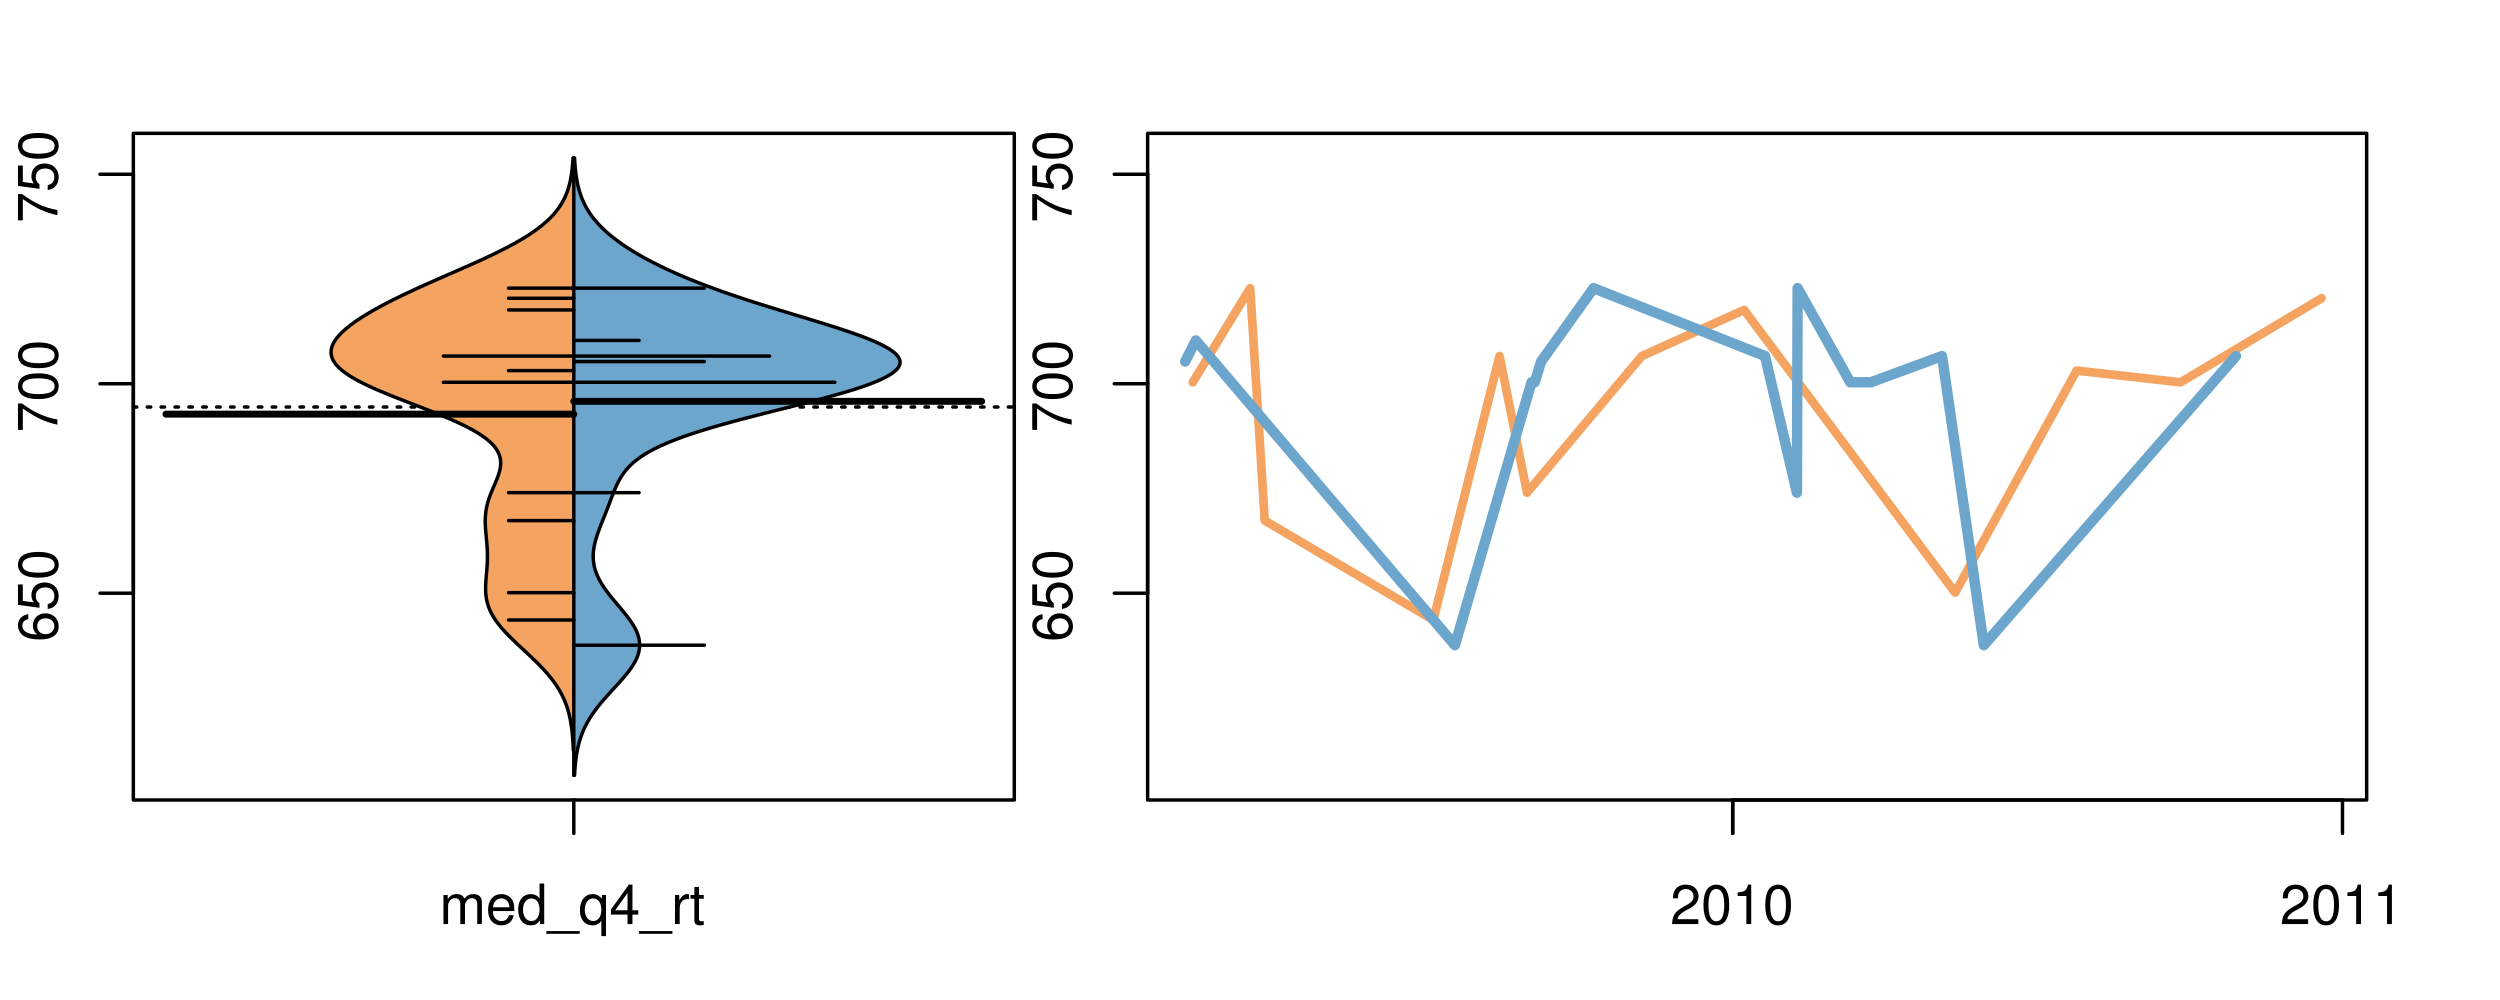 <?xml version="1.0" encoding="UTF-8"?>
<svg xmlns="http://www.w3.org/2000/svg" xmlns:xlink="http://www.w3.org/1999/xlink" width="540pt" height="216pt" viewBox="0 0 540 216" version="1.1">
<defs>
<g>
<symbol overflow="visible" id="glyph0-0">
<path style="stroke:none;" d="M -6.281 -5.969 C -7.688 -5.766 -8.516 -4.859 -8.516 -3.562 C -8.516 -2.625 -8.047 -1.781 -7.297 -1.281 C -6.469 -0.75 -5.422 -0.516 -3.875 -0.516 C -2.453 -0.516 -1.531 -0.734 -0.781 -1.234 C -0.094 -1.688 0.281 -2.438 0.281 -3.375 C 0.281 -4.984 -0.922 -6.156 -2.594 -6.156 C -4.172 -6.156 -5.297 -5.078 -5.297 -3.547 C -5.297 -2.719 -4.969 -2.047 -4.344 -1.594 C -6.422 -1.609 -7.578 -2.281 -7.578 -3.484 C -7.578 -4.234 -7.109 -4.75 -6.281 -4.922 Z M -4.359 -3.422 C -4.359 -4.438 -3.641 -5.078 -2.516 -5.078 C -1.438 -5.078 -0.656 -4.359 -0.656 -3.391 C -0.656 -2.406 -1.469 -1.656 -2.562 -1.656 C -3.625 -1.656 -4.359 -2.375 -4.359 -3.422 Z M -4.359 -3.422 "/>
</symbol>
<symbol overflow="visible" id="glyph0-1">
<path style="stroke:none;" d="M -8.516 -5.719 L -8.516 -1.312 L -3.875 -0.688 L -3.875 -1.656 C -4.469 -2.141 -4.672 -2.562 -4.672 -3.219 C -4.672 -4.359 -3.891 -5.078 -2.625 -5.078 C -1.406 -5.078 -0.656 -4.375 -0.656 -3.219 C -0.656 -2.297 -1.125 -1.734 -2.094 -1.469 L -2.094 -0.422 C -1.391 -0.562 -1.062 -0.688 -0.75 -0.938 C -0.094 -1.422 0.281 -2.281 0.281 -3.234 C 0.281 -4.953 -0.969 -6.156 -2.766 -6.156 C -4.453 -6.156 -5.609 -5.047 -5.609 -3.406 C -5.609 -2.812 -5.453 -2.328 -5.094 -1.844 L -7.469 -2.172 L -7.469 -5.719 Z M -8.516 -5.719 "/>
</symbol>
<symbol overflow="visible" id="glyph0-2">
<path style="stroke:none;" d="M -8.516 -3.297 C -8.516 -2.516 -8.156 -1.781 -7.578 -1.344 C -6.828 -0.797 -5.688 -0.516 -4.109 -0.516 C -1.25 -0.516 0.281 -1.469 0.281 -3.297 C 0.281 -5.094 -1.25 -6.078 -4.047 -6.078 C -5.703 -6.078 -6.797 -5.812 -7.578 -5.25 C -8.172 -4.812 -8.516 -4.109 -8.516 -3.297 Z M -7.578 -3.297 C -7.578 -4.438 -6.422 -5 -4.141 -5 C -1.734 -5 -0.594 -4.453 -0.594 -3.281 C -0.594 -2.156 -1.781 -1.594 -4.109 -1.594 C -6.438 -1.594 -7.578 -2.156 -7.578 -3.297 Z M -7.578 -3.297 "/>
</symbol>
<symbol overflow="visible" id="glyph0-3">
<path style="stroke:none;" d="M -8.516 -6.234 L -8.516 -0.547 L -7.469 -0.547 L -7.469 -5.141 C -4.578 -3.125 -2.797 -2.297 0 -1.656 L 0 -2.781 C -2.719 -3.25 -5.062 -4.312 -7.625 -6.234 Z M -8.516 -6.234 "/>
</symbol>
<symbol overflow="visible" id="glyph0-4">
<path style="stroke:none;" d="M -8.75 -5.938 L -8.75 -4.938 L -5.5 -4.938 C -6.125 -4.531 -6.469 -3.859 -6.469 -3.016 C -6.469 -1.375 -5.156 -0.312 -3.156 -0.312 C -1.031 -0.312 0.281 -1.359 0.281 -3.047 C 0.281 -3.906 -0.047 -4.516 -0.828 -5.047 L 0 -5.047 L 0 -5.938 Z M -5.531 -3.188 C -5.531 -4.266 -4.578 -4.938 -3.078 -4.938 C -1.625 -4.938 -0.656 -4.25 -0.656 -3.188 C -0.656 -2.094 -1.625 -1.359 -3.094 -1.359 C -4.562 -1.359 -5.531 -2.094 -5.531 -3.188 Z M -5.531 -3.188 "/>
</symbol>
<symbol overflow="visible" id="glyph0-5">
<path style="stroke:none;" d="M -6.281 -3.094 L -6.281 -2.047 L -7.266 -2.047 C -7.688 -2.047 -7.906 -2.297 -7.906 -2.75 C -7.906 -2.828 -7.906 -2.875 -7.891 -3.094 L -8.719 -3.094 C -8.766 -2.875 -8.781 -2.734 -8.781 -2.531 C -8.781 -1.609 -8.25 -1.062 -7.359 -1.062 L -6.281 -1.062 L -6.281 -0.219 L -5.469 -0.219 L -5.469 -1.062 L 0 -1.062 L 0 -2.047 L -5.469 -2.047 L -5.469 -3.094 Z M -6.281 -3.094 "/>
</symbol>
<symbol overflow="visible" id="glyph0-6">
<path style="stroke:none;" d="M 1.516 -6.938 L 1.516 0.266 L 2.109 0.266 L 2.109 -6.938 Z M 1.516 -6.938 "/>
</symbol>
<symbol overflow="visible" id="glyph0-7">
<path style="stroke:none;" d="M -6.469 -3.266 C -6.469 -1.5 -5.203 -0.438 -3.094 -0.438 C -0.984 -0.438 0.281 -1.484 0.281 -3.281 C 0.281 -5.047 -0.984 -6.125 -3.047 -6.125 C -5.219 -6.125 -6.469 -5.078 -6.469 -3.266 Z M -5.547 -3.281 C -5.547 -4.406 -4.625 -5.078 -3.062 -5.078 C -1.578 -5.078 -0.641 -4.375 -0.641 -3.281 C -0.641 -2.156 -1.578 -1.469 -3.094 -1.469 C -4.609 -1.469 -5.547 -2.156 -5.547 -3.281 Z M -5.547 -3.281 "/>
</symbol>
<symbol overflow="visible" id="glyph0-8">
<path style="stroke:none;" d="M -8.75 -1.828 L -8.75 -0.812 L 0 -0.812 L 0 -1.828 Z M -8.75 -1.828 "/>
</symbol>
<symbol overflow="visible" id="glyph0-9">
<path style="stroke:none;" d="M -1.25 -2.297 L -1.25 -1.047 L 0 -1.047 L 0 -2.297 Z M -1.25 -2.297 "/>
</symbol>
<symbol overflow="visible" id="glyph0-10">
<path style="stroke:none;" d="M 0 -3.422 L -6.281 -5.828 L -6.281 -4.703 L -1.188 -2.922 L -6.281 -1.25 L -6.281 -0.125 L 0 -2.328 Z M 0 -3.422 "/>
</symbol>
<symbol overflow="visible" id="glyph0-11">
<path style="stroke:none;" d="M -0.594 -6.422 C -0.562 -6.312 -0.562 -6.266 -0.562 -6.203 C -0.562 -5.859 -0.75 -5.656 -1.062 -5.656 L -4.75 -5.656 C -5.875 -5.656 -6.469 -4.844 -6.469 -3.297 C -6.469 -2.391 -6.203 -1.625 -5.734 -1.219 C -5.406 -0.922 -5.047 -0.797 -4.422 -0.781 L -4.422 -1.781 C -5.203 -1.875 -5.547 -2.328 -5.547 -3.266 C -5.547 -4.156 -5.203 -4.672 -4.609 -4.672 L -4.344 -4.672 C -3.922 -4.672 -3.75 -4.422 -3.641 -3.625 C -3.469 -2.203 -3.422 -1.984 -3.266 -1.609 C -2.969 -0.875 -2.406 -0.5 -1.578 -0.5 C -0.438 -0.5 0.281 -1.297 0.281 -2.562 C 0.281 -3.359 0 -4 -0.641 -4.703 C -0.016 -4.781 0.281 -5.094 0.281 -5.734 C 0.281 -5.938 0.25 -6.094 0.172 -6.422 Z M -1.984 -4.672 C -1.641 -4.672 -1.438 -4.578 -1.156 -4.266 C -0.797 -3.859 -0.594 -3.375 -0.594 -2.781 C -0.594 -2 -0.969 -1.547 -1.609 -1.547 C -2.266 -1.547 -2.609 -1.984 -2.766 -3.062 C -2.906 -4.109 -2.953 -4.328 -3.109 -4.672 Z M -1.984 -4.672 "/>
</symbol>
<symbol overflow="visible" id="glyph0-12">
<path style="stroke:none;" d="M 0 -5.781 L -6.281 -5.781 L -6.281 -4.781 L -2.719 -4.781 C -1.438 -4.781 -0.594 -4.109 -0.594 -3.078 C -0.594 -2.281 -1.078 -1.781 -1.844 -1.781 L -6.281 -1.781 L -6.281 -0.781 L -1.438 -0.781 C -0.391 -0.781 0.281 -1.562 0.281 -2.781 C 0.281 -3.703 -0.047 -4.297 -0.875 -4.891 L 0 -4.891 Z M 0 -5.781 "/>
</symbol>
<symbol overflow="visible" id="glyph0-13">
<path style="stroke:none;" d="M -2.812 -6.156 C -3.766 -6.156 -4.344 -6.078 -4.812 -5.906 C -5.844 -5.5 -6.469 -4.531 -6.469 -3.359 C -6.469 -1.609 -5.125 -0.484 -3.062 -0.484 C -1 -0.484 0.281 -1.578 0.281 -3.344 C 0.281 -4.781 -0.547 -5.766 -1.906 -6.031 L -1.906 -5.016 C -1.078 -4.734 -0.641 -4.172 -0.641 -3.375 C -0.641 -2.734 -0.938 -2.203 -1.469 -1.859 C -1.828 -1.625 -2.188 -1.531 -2.812 -1.531 Z M -3.625 -1.547 C -4.781 -1.625 -5.547 -2.344 -5.547 -3.344 C -5.547 -4.328 -4.734 -5.094 -3.703 -5.094 C -3.672 -5.094 -3.641 -5.094 -3.625 -5.078 Z M -3.625 -1.547 "/>
</symbol>
<symbol overflow="visible" id="glyph1-0">
<path style="stroke:none;" d="M 0.844 -6.281 L 0.844 0 L 1.844 0 L 1.844 -3.953 C 1.844 -4.859 2.516 -5.594 3.328 -5.594 C 4.062 -5.594 4.484 -5.141 4.484 -4.328 L 4.484 0 L 5.5 0 L 5.5 -3.953 C 5.5 -4.859 6.156 -5.594 6.969 -5.594 C 7.703 -5.594 8.141 -5.125 8.141 -4.328 L 8.141 0 L 9.141 0 L 9.141 -4.719 C 9.141 -5.844 8.5 -6.469 7.312 -6.469 C 6.484 -6.469 5.969 -6.219 5.391 -5.516 C 5.016 -6.188 4.516 -6.469 3.703 -6.469 C 2.859 -6.469 2.297 -6.156 1.766 -5.406 L 1.766 -6.281 Z M 0.844 -6.281 "/>
</symbol>
<symbol overflow="visible" id="glyph1-1">
<path style="stroke:none;" d="M 6.156 -2.812 C 6.156 -3.766 6.078 -4.344 5.906 -4.812 C 5.5 -5.844 4.531 -6.469 3.359 -6.469 C 1.609 -6.469 0.484 -5.125 0.484 -3.062 C 0.484 -1 1.578 0.281 3.344 0.281 C 4.781 0.281 5.766 -0.547 6.031 -1.906 L 5.016 -1.906 C 4.734 -1.078 4.172 -0.641 3.375 -0.641 C 2.734 -0.641 2.203 -0.938 1.859 -1.469 C 1.625 -1.828 1.531 -2.188 1.531 -2.812 Z M 1.547 -3.625 C 1.625 -4.781 2.344 -5.547 3.344 -5.547 C 4.328 -5.547 5.094 -4.734 5.094 -3.703 C 5.094 -3.672 5.094 -3.641 5.078 -3.625 Z M 1.547 -3.625 "/>
</symbol>
<symbol overflow="visible" id="glyph1-2">
<path style="stroke:none;" d="M 5.938 -8.75 L 4.938 -8.75 L 4.938 -5.5 C 4.531 -6.125 3.859 -6.469 3.016 -6.469 C 1.375 -6.469 0.312 -5.156 0.312 -3.156 C 0.312 -1.031 1.359 0.281 3.047 0.281 C 3.906 0.281 4.516 -0.047 5.047 -0.828 L 5.047 0 L 5.938 0 Z M 3.188 -5.531 C 4.266 -5.531 4.938 -4.578 4.938 -3.078 C 4.938 -1.625 4.25 -0.656 3.188 -0.656 C 2.094 -0.656 1.359 -1.625 1.359 -3.094 C 1.359 -4.562 2.094 -5.531 3.188 -5.531 Z M 3.188 -5.531 "/>
</symbol>
<symbol overflow="visible" id="glyph1-3">
<path style="stroke:none;" d="M 6.938 1.516 L -0.266 1.516 L -0.266 2.109 L 6.938 2.109 Z M 6.938 1.516 "/>
</symbol>
<symbol overflow="visible" id="glyph1-4">
<path style="stroke:none;" d="M 5.938 2.609 L 5.938 -6.281 L 5.047 -6.281 L 5.047 -5.453 C 4.578 -6.109 3.875 -6.469 3.047 -6.469 C 1.391 -6.469 0.312 -5.109 0.312 -3.031 C 0.312 -0.984 1.344 0.281 3 0.281 C 3.875 0.281 4.469 -0.031 4.938 -0.719 L 4.938 2.609 Z M 3.188 -5.531 C 4.266 -5.531 4.938 -4.578 4.938 -3.062 C 4.938 -1.625 4.25 -0.656 3.188 -0.656 C 2.094 -0.656 1.359 -1.625 1.359 -3.094 C 1.359 -4.547 2.094 -5.531 3.188 -5.531 Z M 3.188 -5.531 "/>
</symbol>
<symbol overflow="visible" id="glyph1-5">
<path style="stroke:none;" d="M 3.922 -2.047 L 3.922 0 L 4.984 0 L 4.984 -2.047 L 6.234 -2.047 L 6.234 -2.984 L 4.984 -2.984 L 4.984 -8.516 L 4.203 -8.516 L 0.344 -3.156 L 0.344 -2.047 Z M 3.922 -2.984 L 1.266 -2.984 L 3.922 -6.703 Z M 3.922 -2.984 "/>
</symbol>
<symbol overflow="visible" id="glyph1-6">
<path style="stroke:none;" d="M 0.828 -6.281 L 0.828 0 L 1.844 0 L 1.844 -3.266 C 1.844 -4.156 2.062 -4.75 2.547 -5.094 C 2.859 -5.328 3.156 -5.406 3.859 -5.406 L 3.859 -6.438 C 3.688 -6.453 3.594 -6.469 3.469 -6.469 C 2.812 -6.469 2.328 -6.078 1.75 -5.141 L 1.75 -6.281 Z M 0.828 -6.281 "/>
</symbol>
<symbol overflow="visible" id="glyph1-7">
<path style="stroke:none;" d="M 3.047 -6.281 L 2.016 -6.281 L 2.016 -8.016 L 1.016 -8.016 L 1.016 -6.281 L 0.172 -6.281 L 0.172 -5.469 L 1.016 -5.469 L 1.016 -0.719 C 1.016 -0.078 1.453 0.281 2.234 0.281 C 2.469 0.281 2.719 0.25 3.047 0.188 L 3.047 -0.641 C 2.922 -0.609 2.766 -0.594 2.562 -0.594 C 2.141 -0.594 2.016 -0.719 2.016 -1.156 L 2.016 -5.469 L 3.047 -5.469 Z M 3.047 -6.281 "/>
</symbol>
<symbol overflow="visible" id="glyph1-8">
<path style="stroke:none;" d="M 6.078 -1.047 L 1.594 -1.047 C 1.703 -1.734 2.094 -2.188 3.125 -2.797 L 4.328 -3.438 C 5.516 -4.094 6.125 -4.969 6.125 -6.016 C 6.125 -6.719 5.844 -7.375 5.344 -7.844 C 4.844 -8.297 4.219 -8.516 3.406 -8.516 C 2.328 -8.516 1.531 -8.125 1.062 -7.406 C 0.75 -6.953 0.625 -6.422 0.594 -5.562 L 1.656 -5.562 C 1.688 -6.125 1.766 -6.484 1.906 -6.75 C 2.188 -7.266 2.734 -7.578 3.375 -7.578 C 4.328 -7.578 5.047 -6.906 5.047 -5.984 C 5.047 -5.312 4.656 -4.734 3.906 -4.312 L 2.797 -3.688 C 1.016 -2.672 0.5 -1.875 0.406 0 L 6.078 0 Z M 6.078 -1.047 "/>
</symbol>
<symbol overflow="visible" id="glyph1-9">
<path style="stroke:none;" d="M 3.297 -8.516 C 2.516 -8.516 1.781 -8.156 1.344 -7.578 C 0.797 -6.828 0.516 -5.688 0.516 -4.109 C 0.516 -1.25 1.469 0.281 3.297 0.281 C 5.094 0.281 6.078 -1.25 6.078 -4.047 C 6.078 -5.703 5.812 -6.797 5.25 -7.578 C 4.812 -8.172 4.109 -8.516 3.297 -8.516 Z M 3.297 -7.578 C 4.438 -7.578 5 -6.422 5 -4.141 C 5 -1.734 4.453 -0.594 3.281 -0.594 C 2.156 -0.594 1.594 -1.781 1.594 -4.109 C 1.594 -6.438 2.156 -7.578 3.297 -7.578 Z M 3.297 -7.578 "/>
</symbol>
<symbol overflow="visible" id="glyph1-10">
<path style="stroke:none;" d="M 3.109 -6.062 L 3.109 0 L 4.156 0 L 4.156 -8.516 L 3.469 -8.516 C 3.094 -7.203 2.859 -7.016 1.219 -6.812 L 1.219 -6.062 Z M 3.109 -6.062 "/>
</symbol>
</g>
<clipPath id="clip1">
  <path d="M 28.801 28.801 L 220.086 28.801 L 220.086 173.801 L 28.801 173.801 Z M 28.801 28.801 "/>
</clipPath>
<clipPath id="clip2">
  <path d="M 247.887 28.801 L 512.199 28.801 L 512.199 173.801 L 247.887 173.801 Z M 247.887 28.801 "/>
</clipPath>
<clipPath id="clip3">
  <path d="M 233.484 14.398 L 526.598 14.398 L 526.598 188.199 L 233.484 188.199 Z M 233.484 14.398 "/>
</clipPath>
<clipPath id="clip4">
  <path d="M 247.887 28.801 L 512.199 28.801 L 512.199 173.801 L 247.887 173.801 Z M 247.887 28.801 "/>
</clipPath>
</defs>
<g id="surface881">
<path style="fill:none;stroke-width:0.75;stroke-linecap:round;stroke-linejoin:round;stroke:rgb(0%,0%,0%);stroke-opacity:1;stroke-miterlimit:10;" d="M 28.801 172.801 L 219.086 172.801 L 219.086 28.801 L 28.801 28.801 L 28.801 172.801 "/>
<path style="fill:none;stroke-width:0.75;stroke-linecap:round;stroke-linejoin:round;stroke:rgb(0%,0%,0%);stroke-opacity:1;stroke-miterlimit:10;" d="M 28.801 128.137 L 28.801 37.645 "/>
<path style="fill:none;stroke-width:0.75;stroke-linecap:round;stroke-linejoin:round;stroke:rgb(0%,0%,0%);stroke-opacity:1;stroke-miterlimit:10;" d="M 28.801 128.137 L 21.602 128.137 "/>
<path style="fill:none;stroke-width:0.75;stroke-linecap:round;stroke-linejoin:round;stroke:rgb(0%,0%,0%);stroke-opacity:1;stroke-miterlimit:10;" d="M 28.801 82.891 L 21.602 82.891 "/>
<path style="fill:none;stroke-width:0.75;stroke-linecap:round;stroke-linejoin:round;stroke:rgb(0%,0%,0%);stroke-opacity:1;stroke-miterlimit:10;" d="M 28.801 37.645 L 21.602 37.645 "/>
<g style="fill:rgb(0%,0%,0%);fill-opacity:1;">
  <use xlink:href="#glyph0-0" x="12.396" y="138.637"/>
  <use xlink:href="#glyph0-1" x="12.396" y="131.965"/>
  <use xlink:href="#glyph0-2" x="12.396" y="125.293"/>
</g>
<g style="fill:rgb(0%,0%,0%);fill-opacity:1;">
  <use xlink:href="#glyph0-3" x="12.396" y="93.391"/>
  <use xlink:href="#glyph0-2" x="12.396" y="86.719"/>
  <use xlink:href="#glyph0-2" x="12.396" y="80.047"/>
</g>
<g style="fill:rgb(0%,0%,0%);fill-opacity:1;">
  <use xlink:href="#glyph0-3" x="12.396" y="48.145"/>
  <use xlink:href="#glyph0-1" x="12.396" y="41.473"/>
  <use xlink:href="#glyph0-2" x="12.396" y="34.801"/>
</g>
<path style="fill:none;stroke-width:0.75;stroke-linecap:round;stroke-linejoin:round;stroke:rgb(0%,0%,0%);stroke-opacity:1;stroke-miterlimit:10;" d="M 123.941 172.801 L 123.941 172.801 "/>
<path style="fill:none;stroke-width:0.75;stroke-linecap:round;stroke-linejoin:round;stroke:rgb(0%,0%,0%);stroke-opacity:1;stroke-miterlimit:10;" d="M 123.941 172.801 L 123.941 180 "/>
<g style="fill:rgb(0%,0%,0%);fill-opacity:1;">
  <use xlink:href="#glyph1-0" x="94.941" y="199.596"/>
  <use xlink:href="#glyph1-1" x="104.938" y="199.596"/>
  <use xlink:href="#glyph1-2" x="111.609" y="199.596"/>
  <use xlink:href="#glyph1-3" x="118.281" y="199.596"/>
  <use xlink:href="#glyph1-4" x="124.953" y="199.596"/>
  <use xlink:href="#glyph1-5" x="131.625" y="199.596"/>
  <use xlink:href="#glyph1-3" x="138.297" y="199.596"/>
  <use xlink:href="#glyph1-6" x="144.969" y="199.596"/>
  <use xlink:href="#glyph1-7" x="148.965" y="199.596"/>
</g>
<g clip-path="url(#clip1)" clip-rule="nonzero">
<path style="fill:none;stroke-width:0.75;stroke-linecap:round;stroke-linejoin:round;stroke:rgb(0%,0%,0%);stroke-opacity:1;stroke-dasharray:0.75,2.25;stroke-miterlimit:10;" d="M 28.801 87.918 L 219.086 87.918 "/>
<path style=" stroke:none;fill-rule:nonzero;fill:rgb(95.686%,64.314%,37.647%);fill-opacity:1;" d="M 123.941 34.133 L 123.773 34.133 L 123.762 34.383 L 123.746 34.633 L 123.727 34.883 L 123.711 35.133 L 123.688 35.383 L 123.668 35.637 L 123.598 36.387 L 123.566 36.637 L 123.539 36.887 L 123.508 37.137 L 123.438 37.637 L 123.398 37.887 L 123.312 38.387 L 123.266 38.637 L 123.215 38.891 L 123.164 39.141 L 123.109 39.391 L 122.984 39.891 L 122.918 40.141 L 122.848 40.391 L 122.773 40.641 L 122.609 41.141 L 122.523 41.391 L 122.43 41.641 L 122.332 41.891 L 122.227 42.141 L 122.117 42.395 L 122.004 42.645 L 121.883 42.895 L 121.758 43.145 L 121.625 43.395 L 121.488 43.645 L 121.344 43.895 L 121.191 44.145 L 121.031 44.395 L 120.867 44.645 L 120.691 44.895 L 120.512 45.145 L 120.324 45.395 L 120.125 45.645 L 119.926 45.898 L 119.711 46.148 L 119.488 46.398 L 119.262 46.648 L 119.02 46.898 L 118.773 47.148 L 118.52 47.398 L 118.254 47.648 L 117.98 47.898 L 117.695 48.148 L 117.402 48.398 L 117.105 48.648 L 116.789 48.898 L 116.469 49.148 L 116.141 49.402 L 115.801 49.652 L 115.449 49.902 L 115.09 50.152 L 114.723 50.402 L 114.348 50.652 L 113.957 50.902 L 113.562 51.152 L 113.156 51.402 L 112.738 51.652 L 112.316 51.902 L 111.883 52.152 L 111.441 52.402 L 110.992 52.656 L 110.535 52.906 L 110.066 53.156 L 109.594 53.406 L 109.109 53.656 L 108.621 53.906 L 108.125 54.156 L 107.621 54.406 L 107.113 54.656 L 106.594 54.906 L 106.07 55.156 L 105.543 55.406 L 105.008 55.656 L 104.469 55.906 L 103.926 56.16 L 102.824 56.66 L 102.27 56.91 L 101.711 57.16 L 101.148 57.41 L 100.016 57.91 L 98.305 58.66 L 97.73 58.91 L 97.16 59.16 L 96.586 59.41 L 96.016 59.664 L 95.441 59.914 L 94.301 60.414 L 93.168 60.914 L 92.043 61.414 L 91.484 61.664 L 90.93 61.914 L 90.379 62.164 L 89.832 62.414 L 88.746 62.914 L 88.211 63.168 L 87.68 63.418 L 86.633 63.918 L 86.117 64.168 L 85.609 64.418 L 85.105 64.668 L 84.605 64.918 L 84.113 65.168 L 83.625 65.418 L 83.145 65.668 L 82.672 65.918 L 82.203 66.168 L 81.742 66.418 L 81.289 66.672 L 80.844 66.922 L 80.406 67.172 L 79.973 67.422 L 79.547 67.672 L 79.133 67.922 L 78.727 68.172 L 78.324 68.422 L 77.934 68.672 L 77.551 68.922 L 77.18 69.172 L 76.812 69.422 L 76.457 69.672 L 76.113 69.926 L 75.777 70.176 L 75.449 70.426 L 75.137 70.676 L 74.828 70.926 L 74.539 71.176 L 74.258 71.426 L 73.98 71.676 L 73.727 71.926 L 73.48 72.176 L 73.246 72.426 L 73.027 72.676 L 72.816 72.926 L 72.625 73.176 L 72.445 73.43 L 72.277 73.68 L 72.129 73.93 L 71.996 74.18 L 71.871 74.43 L 71.773 74.68 L 71.684 74.93 L 71.613 75.18 L 71.562 75.43 L 71.52 75.68 L 71.508 75.93 L 71.504 76.18 L 71.52 76.43 L 71.559 76.68 L 71.613 76.934 L 71.688 77.184 L 71.781 77.434 L 71.891 77.684 L 72.027 77.934 L 72.18 78.184 L 72.348 78.434 L 72.543 78.684 L 72.754 78.934 L 72.984 79.184 L 73.238 79.434 L 73.508 79.684 L 73.797 79.934 L 74.109 80.184 L 74.434 80.438 L 74.789 80.688 L 75.156 80.938 L 75.535 81.188 L 75.945 81.438 L 76.367 81.688 L 76.805 81.938 L 77.262 82.188 L 77.73 82.438 L 78.223 82.688 L 78.727 82.938 L 79.242 83.188 L 79.777 83.438 L 80.324 83.688 L 80.879 83.941 L 81.453 84.191 L 82.031 84.441 L 82.625 84.691 L 83.227 84.941 L 83.836 85.191 L 84.453 85.441 L 85.078 85.691 L 85.711 85.941 L 86.348 86.191 L 87.629 86.691 L 88.277 86.941 L 88.922 87.195 L 90.867 87.945 L 91.512 88.195 L 92.152 88.445 L 92.789 88.695 L 94.047 89.195 L 94.664 89.445 L 95.277 89.695 L 95.883 89.945 L 96.477 90.195 L 97.062 90.445 L 97.637 90.699 L 98.199 90.949 L 98.75 91.199 L 99.289 91.449 L 99.812 91.699 L 100.328 91.949 L 100.824 92.199 L 101.305 92.449 L 101.777 92.699 L 102.227 92.949 L 102.664 93.199 L 103.082 93.449 L 103.484 93.699 L 103.875 93.949 L 104.242 94.203 L 104.594 94.453 L 104.934 94.703 L 105.246 94.953 L 105.547 95.203 L 105.832 95.453 L 106.094 95.703 L 106.344 95.953 L 106.574 96.203 L 106.785 96.453 L 106.988 96.703 L 107.164 96.953 L 107.328 97.203 L 107.477 97.453 L 107.605 97.707 L 107.723 97.957 L 107.824 98.207 L 107.91 98.457 L 107.984 98.707 L 108.043 98.957 L 108.086 99.207 L 108.121 99.457 L 108.137 99.707 L 108.148 99.957 L 108.145 100.207 L 108.129 100.457 L 108.105 100.707 L 108.07 100.961 L 108.027 101.211 L 107.98 101.461 L 107.918 101.711 L 107.852 101.961 L 107.781 102.211 L 107.617 102.711 L 107.527 102.961 L 107.434 103.211 L 107.238 103.711 L 107.133 103.961 L 107.031 104.211 L 106.922 104.465 L 106.816 104.715 L 106.707 104.965 L 106.602 105.215 L 106.492 105.465 L 106.281 105.965 L 106.078 106.465 L 105.883 106.965 L 105.789 107.215 L 105.699 107.465 L 105.613 107.715 L 105.531 107.969 L 105.453 108.219 L 105.379 108.469 L 105.309 108.719 L 105.242 108.969 L 105.184 109.219 L 105.129 109.469 L 105.078 109.719 L 105.031 109.969 L 104.988 110.219 L 104.949 110.469 L 104.918 110.719 L 104.891 110.969 L 104.867 111.219 L 104.848 111.473 L 104.832 111.723 L 104.82 111.973 L 104.812 112.223 L 104.809 112.473 L 104.809 112.723 L 104.812 112.973 L 104.828 113.473 L 104.84 113.723 L 104.871 114.223 L 104.91 114.723 L 104.934 114.977 L 104.953 115.227 L 104.977 115.477 L 105.004 115.727 L 105.145 117.227 L 105.164 117.477 L 105.188 117.727 L 105.203 117.977 L 105.223 118.23 L 105.238 118.48 L 105.262 118.98 L 105.285 119.73 L 105.285 120.48 L 105.281 120.73 L 105.258 121.48 L 105.246 121.734 L 105.199 122.484 L 105.141 123.234 L 105.117 123.484 L 105.098 123.734 L 105.051 124.234 L 105.031 124.484 L 105.008 124.734 L 104.988 124.984 L 104.969 125.238 L 104.953 125.488 L 104.934 125.738 L 104.898 126.488 L 104.891 126.988 L 104.891 127.238 L 104.895 127.488 L 104.902 127.738 L 104.914 127.988 L 104.953 128.488 L 104.984 128.742 L 105.016 128.992 L 105.055 129.242 L 105.102 129.492 L 105.152 129.742 L 105.207 129.992 L 105.34 130.492 L 105.418 130.742 L 105.504 130.992 L 105.594 131.242 L 105.691 131.492 L 105.797 131.742 L 105.91 131.992 L 106.031 132.246 L 106.156 132.496 L 106.293 132.746 L 106.434 132.996 L 106.582 133.246 L 106.738 133.496 L 106.902 133.746 L 107.07 133.996 L 107.25 134.246 L 107.434 134.496 L 107.621 134.746 L 108.02 135.246 L 108.23 135.5 L 108.66 136 L 108.887 136.25 L 109.117 136.5 L 109.352 136.75 L 109.59 137 L 109.832 137.25 L 110.332 137.75 L 110.586 138 L 111.102 138.5 L 111.363 138.75 L 111.625 139.004 L 111.891 139.254 L 112.16 139.504 L 112.426 139.754 L 113.504 140.754 L 113.77 141.004 L 114.039 141.254 L 114.836 142.004 L 115.098 142.254 L 115.355 142.508 L 115.613 142.758 L 116.121 143.258 L 116.613 143.758 L 116.855 144.008 L 117.094 144.258 L 117.328 144.508 L 117.559 144.758 L 117.785 145.008 L 118.008 145.258 L 118.227 145.508 L 118.441 145.758 L 118.648 146.012 L 118.855 146.262 L 119.051 146.512 L 119.25 146.762 L 119.438 147.012 L 119.805 147.512 L 120.148 148.012 L 120.316 148.262 L 120.629 148.762 L 120.781 149.012 L 120.926 149.266 L 121.066 149.516 L 121.203 149.766 L 121.336 150.016 L 121.461 150.266 L 121.703 150.766 L 121.816 151.016 L 122.027 151.516 L 122.129 151.766 L 122.316 152.266 L 122.406 152.516 L 122.488 152.77 L 122.57 153.02 L 122.648 153.27 L 122.723 153.52 L 122.789 153.77 L 122.859 154.02 L 122.922 154.27 L 123.039 154.77 L 123.094 155.02 L 123.195 155.52 L 123.242 155.77 L 123.285 156.02 L 123.328 156.273 L 123.406 156.773 L 123.441 157.023 L 123.535 157.773 L 123.59 158.273 L 123.637 158.773 L 123.656 159.023 L 123.68 159.273 L 123.695 159.523 L 123.715 159.777 L 123.777 160.777 L 123.812 161.527 L 123.82 161.777 L 123.832 162.027 L 123.941 162.027 Z M 123.941 34.133 "/>
<path style="fill:none;stroke-width:0.75;stroke-linecap:round;stroke-linejoin:round;stroke:rgb(0%,0%,0%);stroke-opacity:1;stroke-miterlimit:10;" d="M 123.941 34.133 L 123.773 34.133 L 123.762 34.383 L 123.746 34.633 L 123.727 34.883 L 123.711 35.133 L 123.688 35.383 L 123.668 35.637 L 123.598 36.387 L 123.566 36.637 L 123.539 36.887 L 123.508 37.137 L 123.438 37.637 L 123.398 37.887 L 123.312 38.387 L 123.266 38.637 L 123.215 38.891 L 123.164 39.141 L 123.109 39.391 L 122.984 39.891 L 122.918 40.141 L 122.848 40.391 L 122.773 40.641 L 122.609 41.141 L 122.523 41.391 L 122.43 41.641 L 122.332 41.891 L 122.227 42.141 L 122.117 42.395 L 122.004 42.645 L 121.883 42.895 L 121.758 43.145 L 121.625 43.395 L 121.488 43.645 L 121.344 43.895 L 121.191 44.145 L 121.031 44.395 L 120.867 44.645 L 120.691 44.895 L 120.512 45.145 L 120.324 45.395 L 120.125 45.645 L 119.926 45.898 L 119.711 46.148 L 119.488 46.398 L 119.262 46.648 L 119.02 46.898 L 118.773 47.148 L 118.52 47.398 L 118.254 47.648 L 117.98 47.898 L 117.695 48.148 L 117.402 48.398 L 117.105 48.648 L 116.789 48.898 L 116.469 49.148 L 116.141 49.402 L 115.801 49.652 L 115.449 49.902 L 115.09 50.152 L 114.723 50.402 L 114.348 50.652 L 113.957 50.902 L 113.562 51.152 L 113.156 51.402 L 112.738 51.652 L 112.316 51.902 L 111.883 52.152 L 111.441 52.402 L 110.992 52.656 L 110.535 52.906 L 110.066 53.156 L 109.594 53.406 L 109.109 53.656 L 108.621 53.906 L 108.125 54.156 L 107.621 54.406 L 107.113 54.656 L 106.594 54.906 L 106.07 55.156 L 105.543 55.406 L 105.008 55.656 L 104.469 55.906 L 103.926 56.16 L 102.824 56.66 L 102.27 56.91 L 101.711 57.16 L 101.148 57.41 L 100.016 57.91 L 98.305 58.66 L 97.73 58.91 L 97.16 59.16 L 96.586 59.41 L 96.016 59.664 L 95.441 59.914 L 94.301 60.414 L 93.168 60.914 L 92.043 61.414 L 91.484 61.664 L 90.93 61.914 L 90.379 62.164 L 89.832 62.414 L 88.746 62.914 L 88.211 63.168 L 87.68 63.418 L 86.633 63.918 L 86.117 64.168 L 85.609 64.418 L 85.105 64.668 L 84.605 64.918 L 84.113 65.168 L 83.625 65.418 L 83.145 65.668 L 82.672 65.918 L 82.203 66.168 L 81.742 66.418 L 81.289 66.672 L 80.844 66.922 L 80.406 67.172 L 79.973 67.422 L 79.547 67.672 L 79.133 67.922 L 78.727 68.172 L 78.324 68.422 L 77.934 68.672 L 77.551 68.922 L 77.18 69.172 L 76.812 69.422 L 76.457 69.672 L 76.113 69.926 L 75.777 70.176 L 75.449 70.426 L 75.137 70.676 L 74.828 70.926 L 74.539 71.176 L 74.258 71.426 L 73.98 71.676 L 73.727 71.926 L 73.48 72.176 L 73.246 72.426 L 73.027 72.676 L 72.816 72.926 L 72.625 73.176 L 72.445 73.43 L 72.277 73.68 L 72.129 73.93 L 71.996 74.18 L 71.871 74.43 L 71.773 74.68 L 71.684 74.93 L 71.613 75.18 L 71.562 75.43 L 71.52 75.68 L 71.508 75.93 L 71.504 76.18 L 71.52 76.43 L 71.559 76.68 L 71.613 76.934 L 71.688 77.184 L 71.781 77.434 L 71.891 77.684 L 72.027 77.934 L 72.18 78.184 L 72.348 78.434 L 72.543 78.684 L 72.754 78.934 L 72.984 79.184 L 73.238 79.434 L 73.508 79.684 L 73.797 79.934 L 74.109 80.184 L 74.434 80.438 L 74.789 80.688 L 75.156 80.938 L 75.535 81.188 L 75.945 81.438 L 76.367 81.688 L 76.805 81.938 L 77.262 82.188 L 77.73 82.438 L 78.223 82.688 L 78.727 82.938 L 79.242 83.188 L 79.777 83.438 L 80.324 83.688 L 80.879 83.941 L 81.453 84.191 L 82.031 84.441 L 82.625 84.691 L 83.227 84.941 L 83.836 85.191 L 84.453 85.441 L 85.078 85.691 L 85.711 85.941 L 86.348 86.191 L 87.629 86.691 L 88.277 86.941 L 88.922 87.195 L 90.867 87.945 L 91.512 88.195 L 92.152 88.445 L 92.789 88.695 L 94.047 89.195 L 94.664 89.445 L 95.277 89.695 L 95.883 89.945 L 96.477 90.195 L 97.062 90.445 L 97.637 90.699 L 98.199 90.949 L 98.75 91.199 L 99.289 91.449 L 99.812 91.699 L 100.328 91.949 L 100.824 92.199 L 101.305 92.449 L 101.777 92.699 L 102.227 92.949 L 102.664 93.199 L 103.082 93.449 L 103.484 93.699 L 103.875 93.949 L 104.242 94.203 L 104.594 94.453 L 104.934 94.703 L 105.246 94.953 L 105.547 95.203 L 105.832 95.453 L 106.094 95.703 L 106.344 95.953 L 106.574 96.203 L 106.785 96.453 L 106.988 96.703 L 107.164 96.953 L 107.328 97.203 L 107.477 97.453 L 107.605 97.707 L 107.723 97.957 L 107.824 98.207 L 107.91 98.457 L 107.984 98.707 L 108.043 98.957 L 108.086 99.207 L 108.121 99.457 L 108.137 99.707 L 108.148 99.957 L 108.145 100.207 L 108.129 100.457 L 108.105 100.707 L 108.07 100.961 L 108.027 101.211 L 107.98 101.461 L 107.918 101.711 L 107.852 101.961 L 107.781 102.211 L 107.617 102.711 L 107.527 102.961 L 107.434 103.211 L 107.238 103.711 L 107.133 103.961 L 107.031 104.211 L 106.922 104.465 L 106.816 104.715 L 106.707 104.965 L 106.602 105.215 L 106.492 105.465 L 106.281 105.965 L 106.078 106.465 L 105.883 106.965 L 105.789 107.215 L 105.699 107.465 L 105.613 107.715 L 105.531 107.969 L 105.453 108.219 L 105.379 108.469 L 105.309 108.719 L 105.242 108.969 L 105.184 109.219 L 105.129 109.469 L 105.078 109.719 L 105.031 109.969 L 104.988 110.219 L 104.949 110.469 L 104.918 110.719 L 104.891 110.969 L 104.867 111.219 L 104.848 111.473 L 104.832 111.723 L 104.82 111.973 L 104.812 112.223 L 104.809 112.473 L 104.809 112.723 L 104.812 112.973 L 104.828 113.473 L 104.84 113.723 L 104.871 114.223 L 104.91 114.723 L 104.934 114.977 L 104.953 115.227 L 104.977 115.477 L 105.004 115.727 L 105.145 117.227 L 105.164 117.477 L 105.188 117.727 L 105.203 117.977 L 105.223 118.23 L 105.238 118.48 L 105.262 118.98 L 105.285 119.73 L 105.285 120.48 L 105.281 120.73 L 105.258 121.48 L 105.246 121.734 L 105.199 122.484 L 105.141 123.234 L 105.117 123.484 L 105.098 123.734 L 105.051 124.234 L 105.031 124.484 L 105.008 124.734 L 104.988 124.984 L 104.969 125.238 L 104.953 125.488 L 104.934 125.738 L 104.898 126.488 L 104.891 126.988 L 104.891 127.238 L 104.895 127.488 L 104.902 127.738 L 104.914 127.988 L 104.953 128.488 L 104.984 128.742 L 105.016 128.992 L 105.055 129.242 L 105.102 129.492 L 105.152 129.742 L 105.207 129.992 L 105.34 130.492 L 105.418 130.742 L 105.504 130.992 L 105.594 131.242 L 105.691 131.492 L 105.797 131.742 L 105.91 131.992 L 106.031 132.246 L 106.156 132.496 L 106.293 132.746 L 106.434 132.996 L 106.582 133.246 L 106.738 133.496 L 106.902 133.746 L 107.07 133.996 L 107.25 134.246 L 107.434 134.496 L 107.621 134.746 L 108.02 135.246 L 108.23 135.5 L 108.66 136 L 108.887 136.25 L 109.117 136.5 L 109.352 136.75 L 109.59 137 L 109.832 137.25 L 110.332 137.75 L 110.586 138 L 111.102 138.5 L 111.363 138.75 L 111.625 139.004 L 111.891 139.254 L 112.16 139.504 L 112.426 139.754 L 113.504 140.754 L 113.77 141.004 L 114.039 141.254 L 114.836 142.004 L 115.098 142.254 L 115.355 142.508 L 115.613 142.758 L 116.121 143.258 L 116.613 143.758 L 116.855 144.008 L 117.094 144.258 L 117.328 144.508 L 117.559 144.758 L 117.785 145.008 L 118.008 145.258 L 118.227 145.508 L 118.441 145.758 L 118.648 146.012 L 118.855 146.262 L 119.051 146.512 L 119.25 146.762 L 119.438 147.012 L 119.805 147.512 L 120.148 148.012 L 120.316 148.262 L 120.629 148.762 L 120.781 149.012 L 120.926 149.266 L 121.066 149.516 L 121.203 149.766 L 121.336 150.016 L 121.461 150.266 L 121.703 150.766 L 121.816 151.016 L 122.027 151.516 L 122.129 151.766 L 122.316 152.266 L 122.406 152.516 L 122.488 152.77 L 122.57 153.02 L 122.648 153.27 L 122.723 153.52 L 122.789 153.77 L 122.859 154.02 L 122.922 154.27 L 123.039 154.77 L 123.094 155.02 L 123.195 155.52 L 123.242 155.77 L 123.285 156.02 L 123.328 156.273 L 123.406 156.773 L 123.441 157.023 L 123.535 157.773 L 123.59 158.273 L 123.637 158.773 L 123.656 159.023 L 123.68 159.273 L 123.695 159.523 L 123.715 159.777 L 123.777 160.777 L 123.812 161.527 L 123.82 161.777 L 123.832 162.027 L 123.941 162.027 "/>
<path style=" stroke:none;fill-rule:nonzero;fill:rgb(42.353%,65.098%,80.392%);fill-opacity:1;" d="M 123.941 167.465 L 124.102 167.465 L 124.117 167.207 L 124.164 166.422 L 124.184 166.16 L 124.203 165.902 L 124.223 165.641 L 124.27 165.117 L 124.297 164.855 L 124.324 164.598 L 124.352 164.336 L 124.383 164.074 L 124.418 163.812 L 124.453 163.555 L 124.531 163.031 L 124.617 162.508 L 124.668 162.25 L 124.77 161.727 L 124.887 161.203 L 124.949 160.945 L 125.016 160.684 L 125.156 160.16 L 125.234 159.898 L 125.316 159.641 L 125.398 159.379 L 125.488 159.117 L 125.582 158.855 L 125.68 158.594 L 125.777 158.336 L 125.883 158.074 L 126.109 157.551 L 126.227 157.289 L 126.352 157.031 L 126.48 156.77 L 126.613 156.508 L 126.895 155.984 L 127.043 155.727 L 127.195 155.465 L 127.352 155.203 L 127.516 154.941 L 127.684 154.68 L 127.855 154.422 L 128.215 153.898 L 128.402 153.637 L 128.594 153.375 L 128.789 153.117 L 128.988 152.855 L 129.191 152.594 L 129.398 152.332 L 129.613 152.07 L 129.828 151.812 L 130.047 151.551 L 130.27 151.289 L 130.723 150.766 L 130.953 150.508 L 131.656 149.723 L 131.895 149.461 L 132.133 149.203 L 132.371 148.941 L 132.613 148.68 L 133.09 148.156 L 133.328 147.898 L 133.566 147.637 L 134.035 147.113 L 134.266 146.852 L 134.492 146.594 L 134.719 146.332 L 135.156 145.809 L 135.367 145.551 L 135.574 145.289 L 135.777 145.027 L 135.973 144.766 L 136.164 144.504 L 136.348 144.246 L 136.523 143.984 L 136.691 143.723 L 136.852 143.461 L 137.004 143.199 L 137.152 142.941 L 137.289 142.68 L 137.414 142.418 L 137.535 142.156 L 137.641 141.895 L 137.738 141.637 L 137.832 141.375 L 137.906 141.113 L 137.977 140.852 L 138.035 140.59 L 138.078 140.332 L 138.117 140.07 L 138.141 139.809 L 138.156 139.547 L 138.16 139.285 L 138.152 139.027 L 138.137 138.766 L 138.109 138.504 L 138.066 138.242 L 138.02 137.98 L 137.961 137.723 L 137.887 137.461 L 137.809 137.199 L 137.719 136.938 L 137.617 136.676 L 137.508 136.418 L 137.387 136.156 L 137.262 135.895 L 137.125 135.633 L 136.98 135.371 L 136.828 135.113 L 136.672 134.852 L 136.504 134.59 L 136.152 134.066 L 135.965 133.809 L 135.773 133.547 L 135.578 133.285 L 135.379 133.023 L 135.176 132.762 L 134.965 132.504 L 134.543 131.98 L 134.324 131.719 L 134.109 131.457 L 133.891 131.199 L 133.668 130.938 L 133.23 130.414 L 133.008 130.152 L 132.789 129.895 L 132.145 129.109 L 131.934 128.848 L 131.727 128.59 L 131.32 128.066 L 131.125 127.805 L 130.934 127.547 L 130.746 127.285 L 130.562 127.023 L 130.387 126.762 L 130.215 126.5 L 130.047 126.242 L 129.887 125.98 L 129.734 125.719 L 129.586 125.457 L 129.445 125.195 L 129.312 124.938 L 129.184 124.676 L 129.066 124.414 L 128.953 124.152 L 128.848 123.891 L 128.75 123.633 L 128.656 123.371 L 128.574 123.109 L 128.496 122.848 L 128.426 122.586 L 128.367 122.328 L 128.312 122.066 L 128.266 121.805 L 128.227 121.543 L 128.191 121.281 L 128.168 121.023 L 128.148 120.762 L 128.137 120.5 L 128.133 120.238 L 128.137 119.977 L 128.141 119.719 L 128.156 119.457 L 128.203 118.934 L 128.238 118.672 L 128.277 118.414 L 128.32 118.152 L 128.367 117.891 L 128.422 117.629 L 128.48 117.367 L 128.543 117.109 L 128.609 116.848 L 128.758 116.324 L 128.836 116.062 L 128.918 115.805 L 129.09 115.281 L 129.184 115.02 L 129.273 114.758 L 129.371 114.5 L 129.664 113.715 L 129.766 113.453 L 129.867 113.195 L 129.973 112.934 L 130.074 112.672 L 130.285 112.148 L 130.387 111.891 L 130.598 111.367 L 130.699 111.105 L 130.805 110.844 L 130.906 110.586 L 131.012 110.324 L 131.215 109.801 L 131.316 109.543 L 131.414 109.281 L 131.516 109.02 L 131.613 108.758 L 131.715 108.496 L 131.812 108.238 L 131.914 107.977 L 132.109 107.453 L 132.211 107.191 L 132.312 106.934 L 132.516 106.41 L 132.727 105.887 L 132.836 105.629 L 133.062 105.105 L 133.305 104.582 L 133.434 104.324 L 133.566 104.062 L 133.703 103.801 L 133.848 103.539 L 134 103.277 L 134.156 103.02 L 134.324 102.758 L 134.496 102.496 L 134.68 102.234 L 134.875 101.973 L 135.078 101.715 L 135.293 101.453 L 135.52 101.191 L 135.758 100.93 L 136.012 100.668 L 136.277 100.41 L 136.555 100.148 L 136.852 99.887 L 137.164 99.625 L 137.488 99.363 L 137.836 99.105 L 138.195 98.844 L 138.57 98.582 L 138.973 98.32 L 139.387 98.059 L 139.82 97.801 L 140.281 97.539 L 140.754 97.277 L 141.25 97.016 L 141.77 96.754 L 142.305 96.496 L 142.871 96.234 L 143.453 95.973 L 144.051 95.711 L 144.684 95.449 L 145.328 95.191 L 145.996 94.93 L 146.691 94.668 L 147.402 94.406 L 148.141 94.145 L 148.898 93.887 L 149.672 93.625 L 150.473 93.363 L 151.293 93.102 L 152.129 92.84 L 152.988 92.582 L 153.867 92.32 L 154.758 92.059 L 155.672 91.797 L 156.598 91.539 L 157.539 91.277 L 158.5 91.016 L 159.469 90.754 L 160.453 90.492 L 161.445 90.234 L 162.449 89.973 L 163.465 89.711 L 164.484 89.449 L 165.508 89.188 L 166.539 88.93 L 170.68 87.883 L 171.715 87.625 L 172.742 87.363 L 173.762 87.102 L 174.777 86.84 L 175.781 86.578 L 176.777 86.32 L 177.754 86.059 L 178.723 85.797 L 179.676 85.535 L 180.605 85.273 L 181.52 85.016 L 182.418 84.754 L 183.285 84.492 L 184.137 84.23 L 184.957 83.969 L 185.75 83.711 L 186.523 83.449 L 187.258 83.188 L 187.965 82.926 L 188.648 82.664 L 189.281 82.406 L 189.891 82.145 L 190.469 81.883 L 191 81.621 L 191.504 81.359 L 191.969 81.102 L 192.387 80.84 L 192.777 80.578 L 193.121 80.316 L 193.422 80.055 L 193.699 79.797 L 193.91 79.535 L 194.094 79.273 L 194.246 79.012 L 194.336 78.75 L 194.398 78.492 L 194.418 78.23 L 194.391 77.969 L 194.332 77.707 L 194.227 77.445 L 194.082 77.188 L 193.91 76.926 L 193.684 76.664 L 193.426 76.402 L 193.141 76.141 L 192.801 75.883 L 192.438 75.621 L 192.043 75.359 L 191.602 75.098 L 191.141 74.836 L 190.648 74.578 L 190.117 74.316 L 189.57 74.055 L 188.984 73.793 L 188.375 73.531 L 187.75 73.273 L 187.09 73.012 L 186.41 72.75 L 185.715 72.488 L 184.992 72.23 L 184.258 71.969 L 183.504 71.707 L 182.734 71.445 L 181.953 71.184 L 181.156 70.926 L 180.344 70.664 L 179.527 70.402 L 178.699 70.141 L 177.863 69.879 L 177.023 69.621 L 175.32 69.098 L 173.602 68.574 L 172.742 68.316 L 171.883 68.055 L 171.02 67.793 L 170.16 67.531 L 169.305 67.27 L 168.449 67.012 L 167.598 66.75 L 165.91 66.227 L 165.074 65.965 L 164.242 65.707 L 163.418 65.445 L 162.602 65.184 L 161.793 64.922 L 160.992 64.66 L 160.199 64.402 L 159.414 64.141 L 158.637 63.879 L 157.871 63.617 L 157.113 63.355 L 156.363 63.098 L 155.629 62.836 L 154.898 62.574 L 154.176 62.312 L 153.469 62.051 L 152.77 61.793 L 152.078 61.531 L 151.402 61.27 L 150.73 61.008 L 150.07 60.746 L 149.422 60.488 L 148.781 60.227 L 148.152 59.965 L 147.531 59.703 L 146.918 59.441 L 146.32 59.184 L 145.727 58.922 L 145.145 58.66 L 144.574 58.398 L 144.012 58.137 L 143.457 57.879 L 142.914 57.617 L 142.375 57.355 L 141.852 57.094 L 141.336 56.832 L 140.824 56.574 L 140.328 56.312 L 139.84 56.051 L 139.355 55.789 L 138.887 55.527 L 138.422 55.27 L 137.965 55.008 L 137.52 54.746 L 137.082 54.484 L 136.652 54.227 L 136.234 53.965 L 135.82 53.703 L 135.418 53.441 L 135.023 53.18 L 134.637 52.922 L 134.262 52.66 L 133.891 52.398 L 133.531 52.137 L 133.18 51.875 L 132.832 51.617 L 132.496 51.355 L 132.172 51.094 L 131.852 50.832 L 131.539 50.57 L 131.238 50.312 L 130.941 50.051 L 130.656 49.789 L 130.379 49.527 L 130.105 49.266 L 129.844 49.008 L 129.59 48.746 L 129.344 48.484 L 129.105 48.223 L 128.871 47.961 L 128.648 47.703 L 128.43 47.441 L 128.219 47.18 L 128.02 46.918 L 127.824 46.656 L 127.633 46.398 L 127.453 46.137 L 127.277 45.875 L 127.109 45.613 L 126.949 45.352 L 126.793 45.094 L 126.645 44.832 L 126.5 44.57 L 126.363 44.309 L 126.23 44.047 L 126.105 43.789 L 125.984 43.527 L 125.871 43.266 L 125.762 43.004 L 125.656 42.742 L 125.559 42.484 L 125.461 42.223 L 125.371 41.961 L 125.285 41.699 L 125.203 41.438 L 125.125 41.18 L 125.055 40.918 L 124.98 40.656 L 124.855 40.133 L 124.793 39.875 L 124.738 39.613 L 124.637 39.09 L 124.59 38.828 L 124.547 38.57 L 124.504 38.309 L 124.465 38.047 L 124.395 37.523 L 124.363 37.266 L 124.301 36.742 L 124.277 36.48 L 124.25 36.223 L 124.227 35.961 L 124.168 35.176 L 124.148 34.918 L 124.117 34.395 L 124.105 34.133 L 123.941 34.133 Z M 123.941 167.465 "/>
<path style="fill:none;stroke-width:0.75;stroke-linecap:round;stroke-linejoin:round;stroke:rgb(0%,0%,0%);stroke-opacity:1;stroke-miterlimit:10;" d="M 123.941 167.465 L 124.102 167.465 L 124.117 167.207 L 124.164 166.422 L 124.184 166.16 L 124.203 165.902 L 124.223 165.641 L 124.27 165.117 L 124.297 164.855 L 124.324 164.598 L 124.352 164.336 L 124.383 164.074 L 124.418 163.812 L 124.453 163.555 L 124.531 163.031 L 124.617 162.508 L 124.668 162.25 L 124.77 161.727 L 124.887 161.203 L 124.949 160.945 L 125.016 160.684 L 125.156 160.16 L 125.234 159.898 L 125.316 159.641 L 125.398 159.379 L 125.488 159.117 L 125.582 158.855 L 125.68 158.594 L 125.777 158.336 L 125.883 158.074 L 126.109 157.551 L 126.227 157.289 L 126.352 157.031 L 126.48 156.77 L 126.613 156.508 L 126.895 155.984 L 127.043 155.727 L 127.195 155.465 L 127.352 155.203 L 127.516 154.941 L 127.684 154.68 L 127.855 154.422 L 128.215 153.898 L 128.402 153.637 L 128.594 153.375 L 128.789 153.117 L 128.988 152.855 L 129.191 152.594 L 129.398 152.332 L 129.613 152.07 L 129.828 151.812 L 130.047 151.551 L 130.27 151.289 L 130.723 150.766 L 130.953 150.508 L 131.656 149.723 L 131.895 149.461 L 132.133 149.203 L 132.371 148.941 L 132.613 148.68 L 133.09 148.156 L 133.328 147.898 L 133.566 147.637 L 134.035 147.113 L 134.266 146.852 L 134.492 146.594 L 134.719 146.332 L 135.156 145.809 L 135.367 145.551 L 135.574 145.289 L 135.777 145.027 L 135.973 144.766 L 136.164 144.504 L 136.348 144.246 L 136.523 143.984 L 136.691 143.723 L 136.852 143.461 L 137.004 143.199 L 137.152 142.941 L 137.289 142.68 L 137.414 142.418 L 137.535 142.156 L 137.641 141.895 L 137.738 141.637 L 137.832 141.375 L 137.906 141.113 L 137.977 140.852 L 138.035 140.59 L 138.078 140.332 L 138.117 140.07 L 138.141 139.809 L 138.156 139.547 L 138.16 139.285 L 138.152 139.027 L 138.137 138.766 L 138.109 138.504 L 138.066 138.242 L 138.02 137.98 L 137.961 137.723 L 137.887 137.461 L 137.809 137.199 L 137.719 136.938 L 137.617 136.676 L 137.508 136.418 L 137.387 136.156 L 137.262 135.895 L 137.125 135.633 L 136.98 135.371 L 136.828 135.113 L 136.672 134.852 L 136.504 134.59 L 136.152 134.066 L 135.965 133.809 L 135.773 133.547 L 135.578 133.285 L 135.379 133.023 L 135.176 132.762 L 134.965 132.504 L 134.543 131.98 L 134.324 131.719 L 134.109 131.457 L 133.891 131.199 L 133.668 130.938 L 133.23 130.414 L 133.008 130.152 L 132.789 129.895 L 132.145 129.109 L 131.934 128.848 L 131.727 128.59 L 131.32 128.066 L 131.125 127.805 L 130.934 127.547 L 130.746 127.285 L 130.562 127.023 L 130.387 126.762 L 130.215 126.5 L 130.047 126.242 L 129.887 125.98 L 129.734 125.719 L 129.586 125.457 L 129.445 125.195 L 129.312 124.938 L 129.184 124.676 L 129.066 124.414 L 128.953 124.152 L 128.848 123.891 L 128.75 123.633 L 128.656 123.371 L 128.574 123.109 L 128.496 122.848 L 128.426 122.586 L 128.367 122.328 L 128.312 122.066 L 128.266 121.805 L 128.227 121.543 L 128.191 121.281 L 128.168 121.023 L 128.148 120.762 L 128.137 120.5 L 128.133 120.238 L 128.137 119.977 L 128.141 119.719 L 128.156 119.457 L 128.203 118.934 L 128.238 118.672 L 128.277 118.414 L 128.32 118.152 L 128.367 117.891 L 128.422 117.629 L 128.48 117.367 L 128.543 117.109 L 128.609 116.848 L 128.758 116.324 L 128.836 116.062 L 128.918 115.805 L 129.09 115.281 L 129.184 115.02 L 129.273 114.758 L 129.371 114.5 L 129.664 113.715 L 129.766 113.453 L 129.867 113.195 L 129.973 112.934 L 130.074 112.672 L 130.285 112.148 L 130.387 111.891 L 130.598 111.367 L 130.699 111.105 L 130.805 110.844 L 130.906 110.586 L 131.012 110.324 L 131.215 109.801 L 131.316 109.543 L 131.414 109.281 L 131.516 109.02 L 131.613 108.758 L 131.715 108.496 L 131.812 108.238 L 131.914 107.977 L 132.109 107.453 L 132.211 107.191 L 132.312 106.934 L 132.516 106.41 L 132.727 105.887 L 132.836 105.629 L 133.062 105.105 L 133.305 104.582 L 133.434 104.324 L 133.566 104.062 L 133.703 103.801 L 133.848 103.539 L 134 103.277 L 134.156 103.02 L 134.324 102.758 L 134.496 102.496 L 134.68 102.234 L 134.875 101.973 L 135.078 101.715 L 135.293 101.453 L 135.52 101.191 L 135.758 100.93 L 136.012 100.668 L 136.277 100.41 L 136.555 100.148 L 136.852 99.887 L 137.164 99.625 L 137.488 99.363 L 137.836 99.105 L 138.195 98.844 L 138.57 98.582 L 138.973 98.32 L 139.387 98.059 L 139.82 97.801 L 140.281 97.539 L 140.754 97.277 L 141.25 97.016 L 141.77 96.754 L 142.305 96.496 L 142.871 96.234 L 143.453 95.973 L 144.051 95.711 L 144.684 95.449 L 145.328 95.191 L 145.996 94.93 L 146.691 94.668 L 147.402 94.406 L 148.141 94.145 L 148.898 93.887 L 149.672 93.625 L 150.473 93.363 L 151.293 93.102 L 152.129 92.84 L 152.988 92.582 L 153.867 92.32 L 154.758 92.059 L 155.672 91.797 L 156.598 91.539 L 157.539 91.277 L 158.5 91.016 L 159.469 90.754 L 160.453 90.492 L 161.445 90.234 L 162.449 89.973 L 163.465 89.711 L 164.484 89.449 L 165.508 89.188 L 166.539 88.93 L 170.68 87.883 L 171.715 87.625 L 172.742 87.363 L 173.762 87.102 L 174.777 86.84 L 175.781 86.578 L 176.777 86.32 L 177.754 86.059 L 178.723 85.797 L 179.676 85.535 L 180.605 85.273 L 181.52 85.016 L 182.418 84.754 L 183.285 84.492 L 184.137 84.23 L 184.957 83.969 L 185.75 83.711 L 186.523 83.449 L 187.258 83.188 L 187.965 82.926 L 188.648 82.664 L 189.281 82.406 L 189.891 82.145 L 190.469 81.883 L 191 81.621 L 191.504 81.359 L 191.969 81.102 L 192.387 80.84 L 192.777 80.578 L 193.121 80.316 L 193.422 80.055 L 193.699 79.797 L 193.91 79.535 L 194.094 79.273 L 194.246 79.012 L 194.336 78.75 L 194.398 78.492 L 194.418 78.23 L 194.391 77.969 L 194.332 77.707 L 194.227 77.445 L 194.082 77.188 L 193.91 76.926 L 193.684 76.664 L 193.426 76.402 L 193.141 76.141 L 192.801 75.883 L 192.438 75.621 L 192.043 75.359 L 191.602 75.098 L 191.141 74.836 L 190.648 74.578 L 190.117 74.316 L 189.57 74.055 L 188.984 73.793 L 188.375 73.531 L 187.75 73.273 L 187.09 73.012 L 186.41 72.75 L 185.715 72.488 L 184.992 72.23 L 184.258 71.969 L 183.504 71.707 L 182.734 71.445 L 181.953 71.184 L 181.156 70.926 L 180.344 70.664 L 179.527 70.402 L 178.699 70.141 L 177.863 69.879 L 177.023 69.621 L 175.32 69.098 L 173.602 68.574 L 172.742 68.316 L 171.883 68.055 L 171.02 67.793 L 170.16 67.531 L 169.305 67.27 L 168.449 67.012 L 167.598 66.75 L 165.91 66.227 L 165.074 65.965 L 164.242 65.707 L 163.418 65.445 L 162.602 65.184 L 161.793 64.922 L 160.992 64.66 L 160.199 64.402 L 159.414 64.141 L 158.637 63.879 L 157.871 63.617 L 157.113 63.355 L 156.363 63.098 L 155.629 62.836 L 154.898 62.574 L 154.176 62.312 L 153.469 62.051 L 152.77 61.793 L 152.078 61.531 L 151.402 61.27 L 150.73 61.008 L 150.07 60.746 L 149.422 60.488 L 148.781 60.227 L 148.152 59.965 L 147.531 59.703 L 146.918 59.441 L 146.32 59.184 L 145.727 58.922 L 145.145 58.66 L 144.574 58.398 L 144.012 58.137 L 143.457 57.879 L 142.914 57.617 L 142.375 57.355 L 141.852 57.094 L 141.336 56.832 L 140.824 56.574 L 140.328 56.312 L 139.84 56.051 L 139.355 55.789 L 138.887 55.527 L 138.422 55.27 L 137.965 55.008 L 137.52 54.746 L 137.082 54.484 L 136.652 54.227 L 136.234 53.965 L 135.82 53.703 L 135.418 53.441 L 135.023 53.18 L 134.637 52.922 L 134.262 52.66 L 133.891 52.398 L 133.531 52.137 L 133.18 51.875 L 132.832 51.617 L 132.496 51.355 L 132.172 51.094 L 131.852 50.832 L 131.539 50.57 L 131.238 50.312 L 130.941 50.051 L 130.656 49.789 L 130.379 49.527 L 130.105 49.266 L 129.844 49.008 L 129.59 48.746 L 129.344 48.484 L 129.105 48.223 L 128.871 47.961 L 128.648 47.703 L 128.43 47.441 L 128.219 47.18 L 128.02 46.918 L 127.824 46.656 L 127.633 46.398 L 127.453 46.137 L 127.277 45.875 L 127.109 45.613 L 126.949 45.352 L 126.793 45.094 L 126.645 44.832 L 126.5 44.57 L 126.363 44.309 L 126.23 44.047 L 126.105 43.789 L 125.984 43.527 L 125.871 43.266 L 125.762 43.004 L 125.656 42.742 L 125.559 42.484 L 125.461 42.223 L 125.371 41.961 L 125.285 41.699 L 125.203 41.438 L 125.125 41.18 L 125.055 40.918 L 124.98 40.656 L 124.855 40.133 L 124.793 39.875 L 124.738 39.613 L 124.637 39.09 L 124.59 38.828 L 124.547 38.57 L 124.504 38.309 L 124.465 38.047 L 124.395 37.523 L 124.363 37.266 L 124.301 36.742 L 124.277 36.48 L 124.25 36.223 L 124.227 35.961 L 124.168 35.176 L 124.148 34.918 L 124.117 34.395 L 124.105 34.133 L 123.941 34.133 "/>
<path style="fill:none;stroke-width:1.5;stroke-linecap:round;stroke-linejoin:round;stroke:rgb(0%,0%,0%);stroke-opacity:1;stroke-miterlimit:10;" d="M 35.848 89.453 L 123.941 89.453 "/>
<path style="fill:none;stroke-width:1.5;stroke-linecap:round;stroke-linejoin:round;stroke:rgb(0%,0%,0%);stroke-opacity:1;stroke-miterlimit:10;" d="M 123.941 86.691 L 212.039 86.691 "/>
<path style="fill:none;stroke-width:0.75;stroke-linecap:round;stroke-linejoin:round;stroke:rgb(0%,0%,0%);stroke-opacity:1;stroke-miterlimit:10;" d="M 109.848 133.918 L 123.941 133.918 "/>
<path style="fill:none;stroke-width:0.75;stroke-linecap:round;stroke-linejoin:round;stroke:rgb(0%,0%,0%);stroke-opacity:1;stroke-miterlimit:10;" d="M 109.848 128.012 L 123.941 128.012 "/>
<path style="fill:none;stroke-width:0.75;stroke-linecap:round;stroke-linejoin:round;stroke:rgb(0%,0%,0%);stroke-opacity:1;stroke-miterlimit:10;" d="M 109.848 112.445 L 123.941 112.445 "/>
<path style="fill:none;stroke-width:0.75;stroke-linecap:round;stroke-linejoin:round;stroke:rgb(0%,0%,0%);stroke-opacity:1;stroke-miterlimit:10;" d="M 109.848 106.418 L 123.941 106.418 "/>
<path style="fill:none;stroke-width:0.75;stroke-linecap:round;stroke-linejoin:round;stroke:rgb(0%,0%,0%);stroke-opacity:1;stroke-miterlimit:10;" d="M 95.754 82.574 L 123.941 82.574 "/>
<path style="fill:none;stroke-width:0.75;stroke-linecap:round;stroke-linejoin:round;stroke:rgb(0%,0%,0%);stroke-opacity:1;stroke-miterlimit:10;" d="M 109.848 80.051 L 123.941 80.051 "/>
<path style="fill:none;stroke-width:0.75;stroke-linecap:round;stroke-linejoin:round;stroke:rgb(0%,0%,0%);stroke-opacity:1;stroke-miterlimit:10;" d="M 95.754 76.91 L 123.941 76.91 "/>
<path style="fill:none;stroke-width:0.75;stroke-linecap:round;stroke-linejoin:round;stroke:rgb(0%,0%,0%);stroke-opacity:1;stroke-miterlimit:10;" d="M 109.848 66.945 L 123.941 66.945 "/>
<path style="fill:none;stroke-width:0.75;stroke-linecap:round;stroke-linejoin:round;stroke:rgb(0%,0%,0%);stroke-opacity:1;stroke-miterlimit:10;" d="M 109.848 64.422 L 123.941 64.422 "/>
<path style="fill:none;stroke-width:0.75;stroke-linecap:round;stroke-linejoin:round;stroke:rgb(0%,0%,0%);stroke-opacity:1;stroke-miterlimit:10;" d="M 109.848 62.242 L 123.941 62.242 "/>
<path style="fill:none;stroke-width:0.75;stroke-linecap:round;stroke-linejoin:round;stroke:rgb(0%,0%,0%);stroke-opacity:1;stroke-miterlimit:10;" d="M 123.941 139.359 L 152.133 139.359 "/>
<path style="fill:none;stroke-width:0.75;stroke-linecap:round;stroke-linejoin:round;stroke:rgb(0%,0%,0%);stroke-opacity:1;stroke-miterlimit:10;" d="M 123.941 106.418 L 138.039 106.418 "/>
<path style="fill:none;stroke-width:0.75;stroke-linecap:round;stroke-linejoin:round;stroke:rgb(0%,0%,0%);stroke-opacity:1;stroke-miterlimit:10;" d="M 123.941 82.574 L 180.324 82.574 "/>
<path style="fill:none;stroke-width:0.75;stroke-linecap:round;stroke-linejoin:round;stroke:rgb(0%,0%,0%);stroke-opacity:1;stroke-miterlimit:10;" d="M 123.941 78.098 L 152.133 78.098 "/>
<path style="fill:none;stroke-width:0.75;stroke-linecap:round;stroke-linejoin:round;stroke:rgb(0%,0%,0%);stroke-opacity:1;stroke-miterlimit:10;" d="M 123.941 76.91 L 166.23 76.91 "/>
<path style="fill:none;stroke-width:0.75;stroke-linecap:round;stroke-linejoin:round;stroke:rgb(0%,0%,0%);stroke-opacity:1;stroke-miterlimit:10;" d="M 123.941 73.527 L 138.039 73.527 "/>
<path style="fill:none;stroke-width:0.75;stroke-linecap:round;stroke-linejoin:round;stroke:rgb(0%,0%,0%);stroke-opacity:1;stroke-miterlimit:10;" d="M 123.941 62.242 L 152.133 62.242 "/>
<path style="fill:none;stroke-width:0.75;stroke-linecap:round;stroke-linejoin:round;stroke:rgb(0%,0%,0%);stroke-opacity:1;stroke-miterlimit:10;" d="M 123.941 167.465 L 123.941 34.133 "/>
</g>
<g clip-path="url(#clip2)" clip-rule="nonzero">
<path style="fill:none;stroke-width:1.875;stroke-linecap:round;stroke-linejoin:round;stroke:rgb(95.686%,64.314%,37.647%);stroke-opacity:1;stroke-miterlimit:10;" d="M 257.637 82.574 L 270.035 62.242 L 273.188 112.445 L 309.594 133.918 L 323.895 76.91 L 329.84 106.418 L 354.625 76.91 L 376.723 66.945 L 422.312 128.012 L 448.543 80.051 L 471.012 82.574 L 501.449 64.422 "/>
</g>
<path style="fill:none;stroke-width:0.75;stroke-linecap:round;stroke-linejoin:round;stroke:rgb(0%,0%,0%);stroke-opacity:1;stroke-miterlimit:10;" d="M 374.262 172.801 L 505.977 172.801 "/>
<path style="fill:none;stroke-width:0.75;stroke-linecap:round;stroke-linejoin:round;stroke:rgb(0%,0%,0%);stroke-opacity:1;stroke-miterlimit:10;" d="M 374.262 172.801 L 374.262 180 "/>
<path style="fill:none;stroke-width:0.75;stroke-linecap:round;stroke-linejoin:round;stroke:rgb(0%,0%,0%);stroke-opacity:1;stroke-miterlimit:10;" d="M 374.262 172.801 L 374.262 180 "/>
<path style="fill:none;stroke-width:0.75;stroke-linecap:round;stroke-linejoin:round;stroke:rgb(0%,0%,0%);stroke-opacity:1;stroke-miterlimit:10;" d="M 505.977 172.801 L 505.977 180 "/>
<g style="fill:rgb(0%,0%,0%);fill-opacity:1;">
  <use xlink:href="#glyph1-8" x="360.762" y="199.596"/>
  <use xlink:href="#glyph1-9" x="367.434" y="199.596"/>
  <use xlink:href="#glyph1-10" x="374.105" y="199.596"/>
  <use xlink:href="#glyph1-9" x="380.777" y="199.596"/>
</g>
<g style="fill:rgb(0%,0%,0%);fill-opacity:1;">
  <use xlink:href="#glyph1-8" x="492.477" y="199.596"/>
  <use xlink:href="#glyph1-9" x="499.148" y="199.596"/>
  <use xlink:href="#glyph1-10" x="505.82" y="199.596"/>
  <use xlink:href="#glyph1-10" x="512.492" y="199.596"/>
</g>
<path style="fill:none;stroke-width:0.75;stroke-linecap:round;stroke-linejoin:round;stroke:rgb(0%,0%,0%);stroke-opacity:1;stroke-miterlimit:10;" d="M 247.887 128.137 L 247.887 37.645 "/>
<path style="fill:none;stroke-width:0.75;stroke-linecap:round;stroke-linejoin:round;stroke:rgb(0%,0%,0%);stroke-opacity:1;stroke-miterlimit:10;" d="M 247.887 128.137 L 240.688 128.137 "/>
<path style="fill:none;stroke-width:0.75;stroke-linecap:round;stroke-linejoin:round;stroke:rgb(0%,0%,0%);stroke-opacity:1;stroke-miterlimit:10;" d="M 247.887 82.891 L 240.688 82.891 "/>
<path style="fill:none;stroke-width:0.75;stroke-linecap:round;stroke-linejoin:round;stroke:rgb(0%,0%,0%);stroke-opacity:1;stroke-miterlimit:10;" d="M 247.887 37.645 L 240.688 37.645 "/>
<g style="fill:rgb(0%,0%,0%);fill-opacity:1;">
  <use xlink:href="#glyph0-0" x="231.482" y="138.637"/>
  <use xlink:href="#glyph0-1" x="231.482" y="131.965"/>
  <use xlink:href="#glyph0-2" x="231.482" y="125.293"/>
</g>
<g style="fill:rgb(0%,0%,0%);fill-opacity:1;">
  <use xlink:href="#glyph0-3" x="231.482" y="93.391"/>
  <use xlink:href="#glyph0-2" x="231.482" y="86.719"/>
  <use xlink:href="#glyph0-2" x="231.482" y="80.047"/>
</g>
<g style="fill:rgb(0%,0%,0%);fill-opacity:1;">
  <use xlink:href="#glyph0-3" x="231.482" y="48.145"/>
  <use xlink:href="#glyph0-1" x="231.482" y="41.473"/>
  <use xlink:href="#glyph0-2" x="231.482" y="34.801"/>
</g>
<path style="fill:none;stroke-width:0.75;stroke-linecap:round;stroke-linejoin:round;stroke:rgb(0%,0%,0%);stroke-opacity:1;stroke-miterlimit:10;" d="M 247.887 172.801 L 511.199 172.801 L 511.199 28.801 L 247.887 28.801 L 247.887 172.801 "/>
<g clip-path="url(#clip3)" clip-rule="nonzero">
<g style="fill:rgb(0%,0%,0%);fill-opacity:1;">
  <use xlink:href="#glyph0-4" x="202.682" y="138.301"/>
  <use xlink:href="#glyph0-5" x="202.682" y="131.629"/>
  <use xlink:href="#glyph0-6" x="202.682" y="128.293"/>
  <use xlink:href="#glyph0-7" x="202.682" y="121.621"/>
  <use xlink:href="#glyph0-8" x="202.682" y="114.949"/>
  <use xlink:href="#glyph0-4" x="202.682" y="112.285"/>
  <use xlink:href="#glyph0-9" x="202.682" y="105.613"/>
  <use xlink:href="#glyph0-0" x="202.682" y="102.277"/>
  <use xlink:href="#glyph0-9" x="202.682" y="95.605"/>
  <use xlink:href="#glyph0-10" x="202.682" y="92.27"/>
  <use xlink:href="#glyph0-11" x="202.682" y="86.27"/>
  <use xlink:href="#glyph0-8" x="202.682" y="79.598"/>
  <use xlink:href="#glyph0-12" x="202.682" y="76.934"/>
  <use xlink:href="#glyph0-13" x="202.682" y="70.262"/>
</g>
</g>
<g clip-path="url(#clip4)" clip-rule="nonzero">
<path style="fill:none;stroke-width:2.25;stroke-linecap:round;stroke-linejoin:round;stroke:rgb(42.353%,65.098%,80.392%);stroke-opacity:1;stroke-miterlimit:10;" d="M 256.004 78.098 L 258.293 73.527 L 314.258 139.359 L 330.812 82.574 L 331.496 82.574 L 332.875 78.098 L 344.207 62.242 L 381.242 76.91 L 388.133 106.418 L 388.289 62.242 L 399.664 82.574 L 404.102 82.574 L 419.48 76.91 L 428.504 139.359 L 482.973 76.91 "/>
</g>
</g>
</svg>
